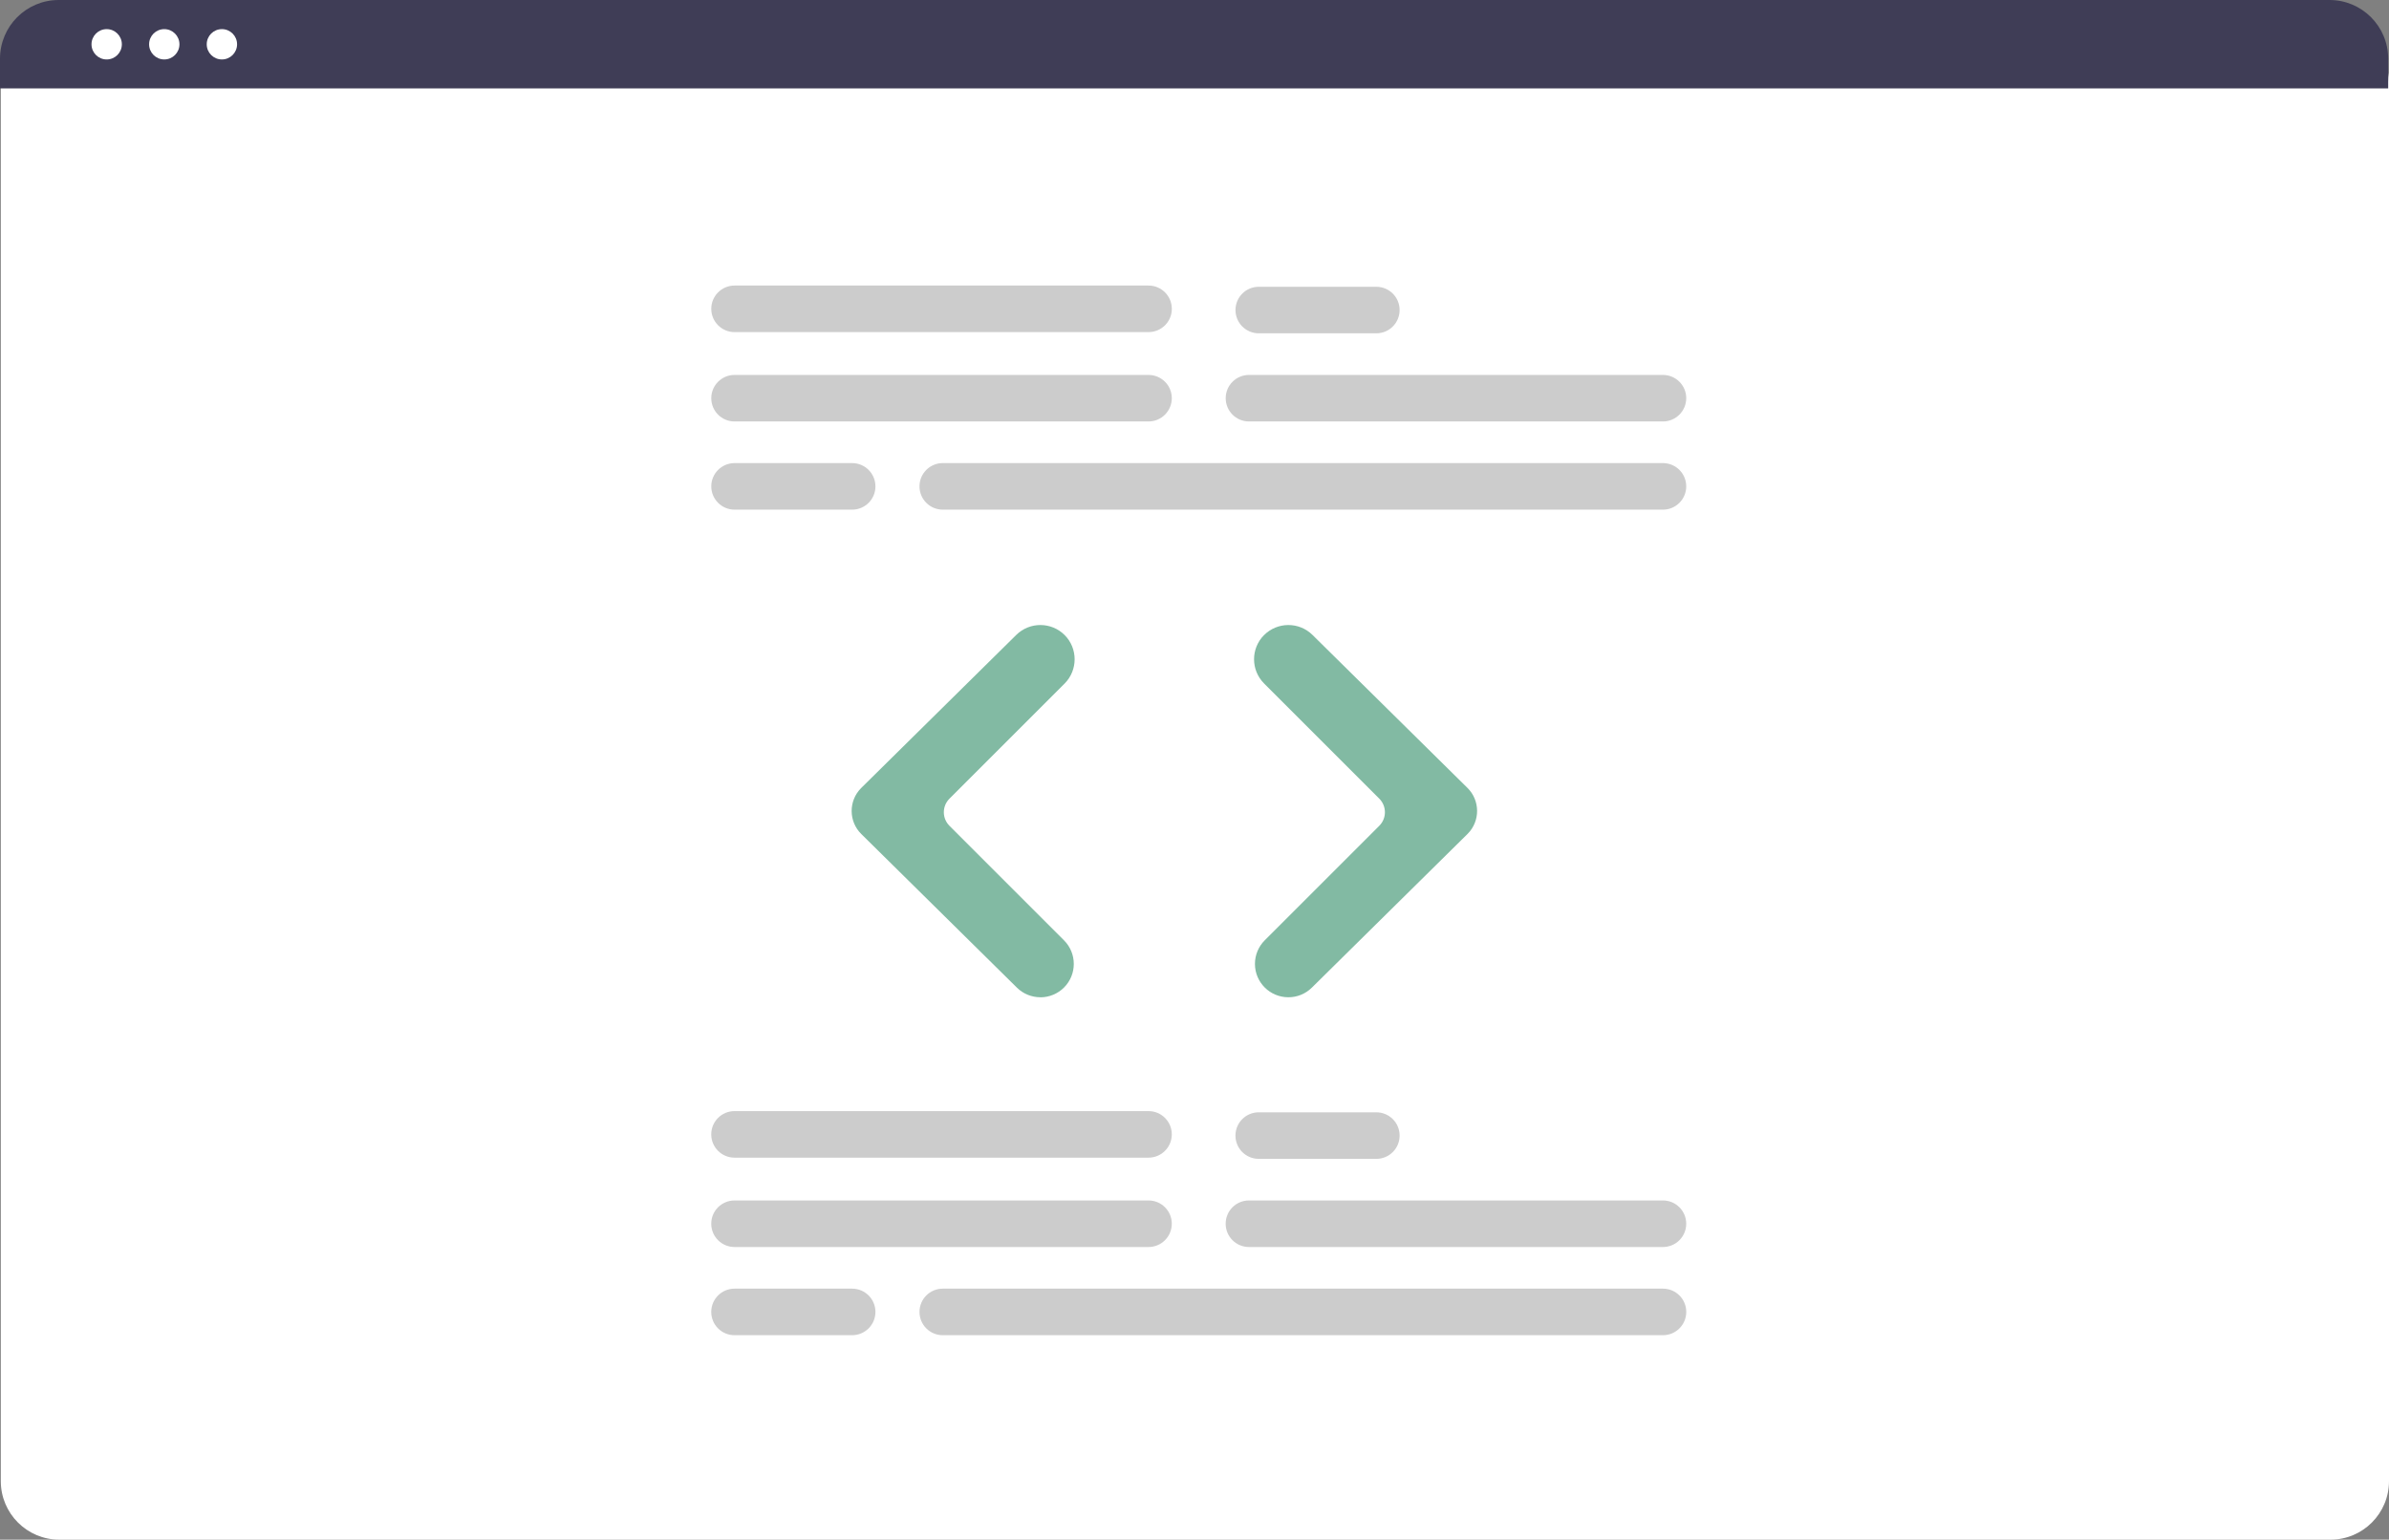 <?xml version="1.0" encoding="UTF-8"?><svg id="a" xmlns="http://www.w3.org/2000/svg" viewBox="0 0 674.07 434.55"><rect x="0" y="0" width="674.07" height="434.55" fill="#808080" stroke="none"/><defs><style>.b{fill:#fff;}.c{fill:#ccc;}.d{fill:#3f3d56;}.e{fill:#82baa3;}</style></defs><path class="b" d="M657.57,434.55H16.73c-9.11-.01-16.49-7.39-16.5-16.5V22.89c0-6.67,5.41-12.08,12.09-12.09H661.77c6.79,0,12.29,5.51,12.3,12.3V418.05c-.01,9.11-7.39,16.49-16.5,16.5Z"/><path class="b" d="M636.85,413.72H39.61c-8.76,0-15.88-6.67-15.88-14.87V54.74c0-6.08,5.28-11.03,11.77-11.03H640.77c6.6,0,11.96,5.03,11.96,11.21V398.85c0,8.2-7.12,14.87-15.88,14.87Z"/><path class="d" d="M673.84,24.95H0v-8.4C.01,7.41,7.42,0,16.56,0H657.28c9.14,0,16.55,7.41,16.56,16.55v8.4Z"/><circle class="b" cx="30.1" cy="12.5" r="4.28"/><circle class="b" cx="46.35" cy="12.5" r="4.28"/><circle class="b" cx="62.61" cy="12.5" r="4.28"/><path class="c" d="M324.06,118.95h-116.81c-3.63,0-6.56-2.94-6.56-6.57,0-3.62,2.94-6.56,6.56-6.56h116.81c3.63,0,6.57,2.94,6.57,6.56s-2.94,6.57-6.56,6.57h0Z"/><path class="c" d="M469.21,118.95h-116.81c-3.63,0-6.56-2.94-6.56-6.57,0-3.62,2.94-6.56,6.56-6.56h116.81c3.63,0,6.57,2.94,6.57,6.56s-2.94,6.57-6.56,6.57h0Z"/><path class="c" d="M469.21,143.84h-203.2c-3.63,0-6.57-2.94-6.57-6.57s2.94-6.57,6.57-6.57h203.2c3.63,0,6.57,2.94,6.57,6.57s-2.94,6.57-6.57,6.57Z"/><path class="c" d="M324.06,93.73h-116.81c-3.63,0-6.56-2.95-6.56-6.58,0-3.62,2.94-6.55,6.56-6.56h116.81c3.63,0,6.57,2.93,6.58,6.56s-2.93,6.57-6.56,6.58c0,0-.01,0-.02,0Z"/><path class="c" d="M388.34,94.07h-33.18c-3.63,0-6.56-2.94-6.56-6.57,0-3.62,2.94-6.56,6.56-6.56h33.18c3.63,0,6.57,2.94,6.57,6.56,0,3.63-2.94,6.57-6.56,6.57h0Z"/><path class="c" d="M240.43,143.84h-33.18c-3.63,0-6.56-2.95-6.56-6.58,0-3.62,2.94-6.55,6.56-6.56h33.18c3.63,0,6.57,2.93,6.58,6.56s-2.93,6.57-6.56,6.58h-.02Z"/><path class="c" d="M324.06,351.95h-116.81c-3.63,0-6.57-2.94-6.57-6.57s2.94-6.57,6.57-6.57h116.81c3.63,0,6.57,2.94,6.57,6.57s-2.94,6.57-6.57,6.57h0Z"/><path class="c" d="M469.21,351.95h-116.81c-3.63,0-6.57-2.94-6.57-6.57s2.94-6.57,6.57-6.57h116.81c3.63,0,6.57,2.94,6.57,6.57s-2.94,6.57-6.57,6.57Z"/><path class="c" d="M469.21,376.84h-203.2c-3.63,0-6.57-2.94-6.57-6.57s2.94-6.57,6.57-6.57h203.2c3.63,0,6.57,2.93,6.58,6.56,0,3.63-2.93,6.57-6.56,6.58h-.02Z"/><path class="c" d="M324.06,326.73h-116.81c-3.63,0-6.57-2.94-6.57-6.57s2.94-6.57,6.57-6.57h116.81c3.63,0,6.57,2.94,6.57,6.57s-2.94,6.57-6.57,6.57Z"/><path class="c" d="M388.34,327.07h-33.18c-3.63,0-6.57-2.94-6.57-6.57s2.94-6.57,6.57-6.57h33.18c3.63,0,6.57,2.94,6.57,6.57s-2.94,6.57-6.57,6.57Z"/><path class="c" d="M240.43,376.84h-33.18c-3.63,0-6.57-2.94-6.57-6.57s2.94-6.57,6.57-6.57h33.18c3.63,0,6.57,2.93,6.58,6.56,0,3.63-2.93,6.57-6.56,6.58h-.02Z"/><path class="e" d="M293.55,281.46c-2.48,0-4.86-.97-6.62-2.71l-43.91-43.36c-3.6-3.55-3.63-9.35-.08-12.94,.03-.03,.05-.05,.08-.08l43.73-43.18c3.79-3.73,9.88-3.71,13.64,.04h0c3.77,3.78,3.76,9.9,0,13.69l-32.5,32.5c-2.11,2.11-2.11,5.53,0,7.65l32.32,32.32c3.68,3.67,3.69,9.64,.01,13.32-1.77,1.77-4.17,2.77-6.68,2.77h0Z"/><path class="e" d="M363.52,281.46c-5.2,0-9.42-4.2-9.43-9.4,0-2.51,.99-4.91,2.77-6.68l32.32-32.32c2.11-2.11,2.11-5.53,0-7.65l-32.5-32.5c-3.78-3.78-3.79-9.9-.01-13.68,0,0,0,0,.01,0h0c3.77-3.75,9.85-3.77,13.64-.04l43.73,43.18c3.6,3.55,3.63,9.35,.08,12.94-.03,.03-.05,.05-.08,.08l-43.91,43.36c-1.76,1.74-4.14,2.72-6.62,2.71Z"/></svg>